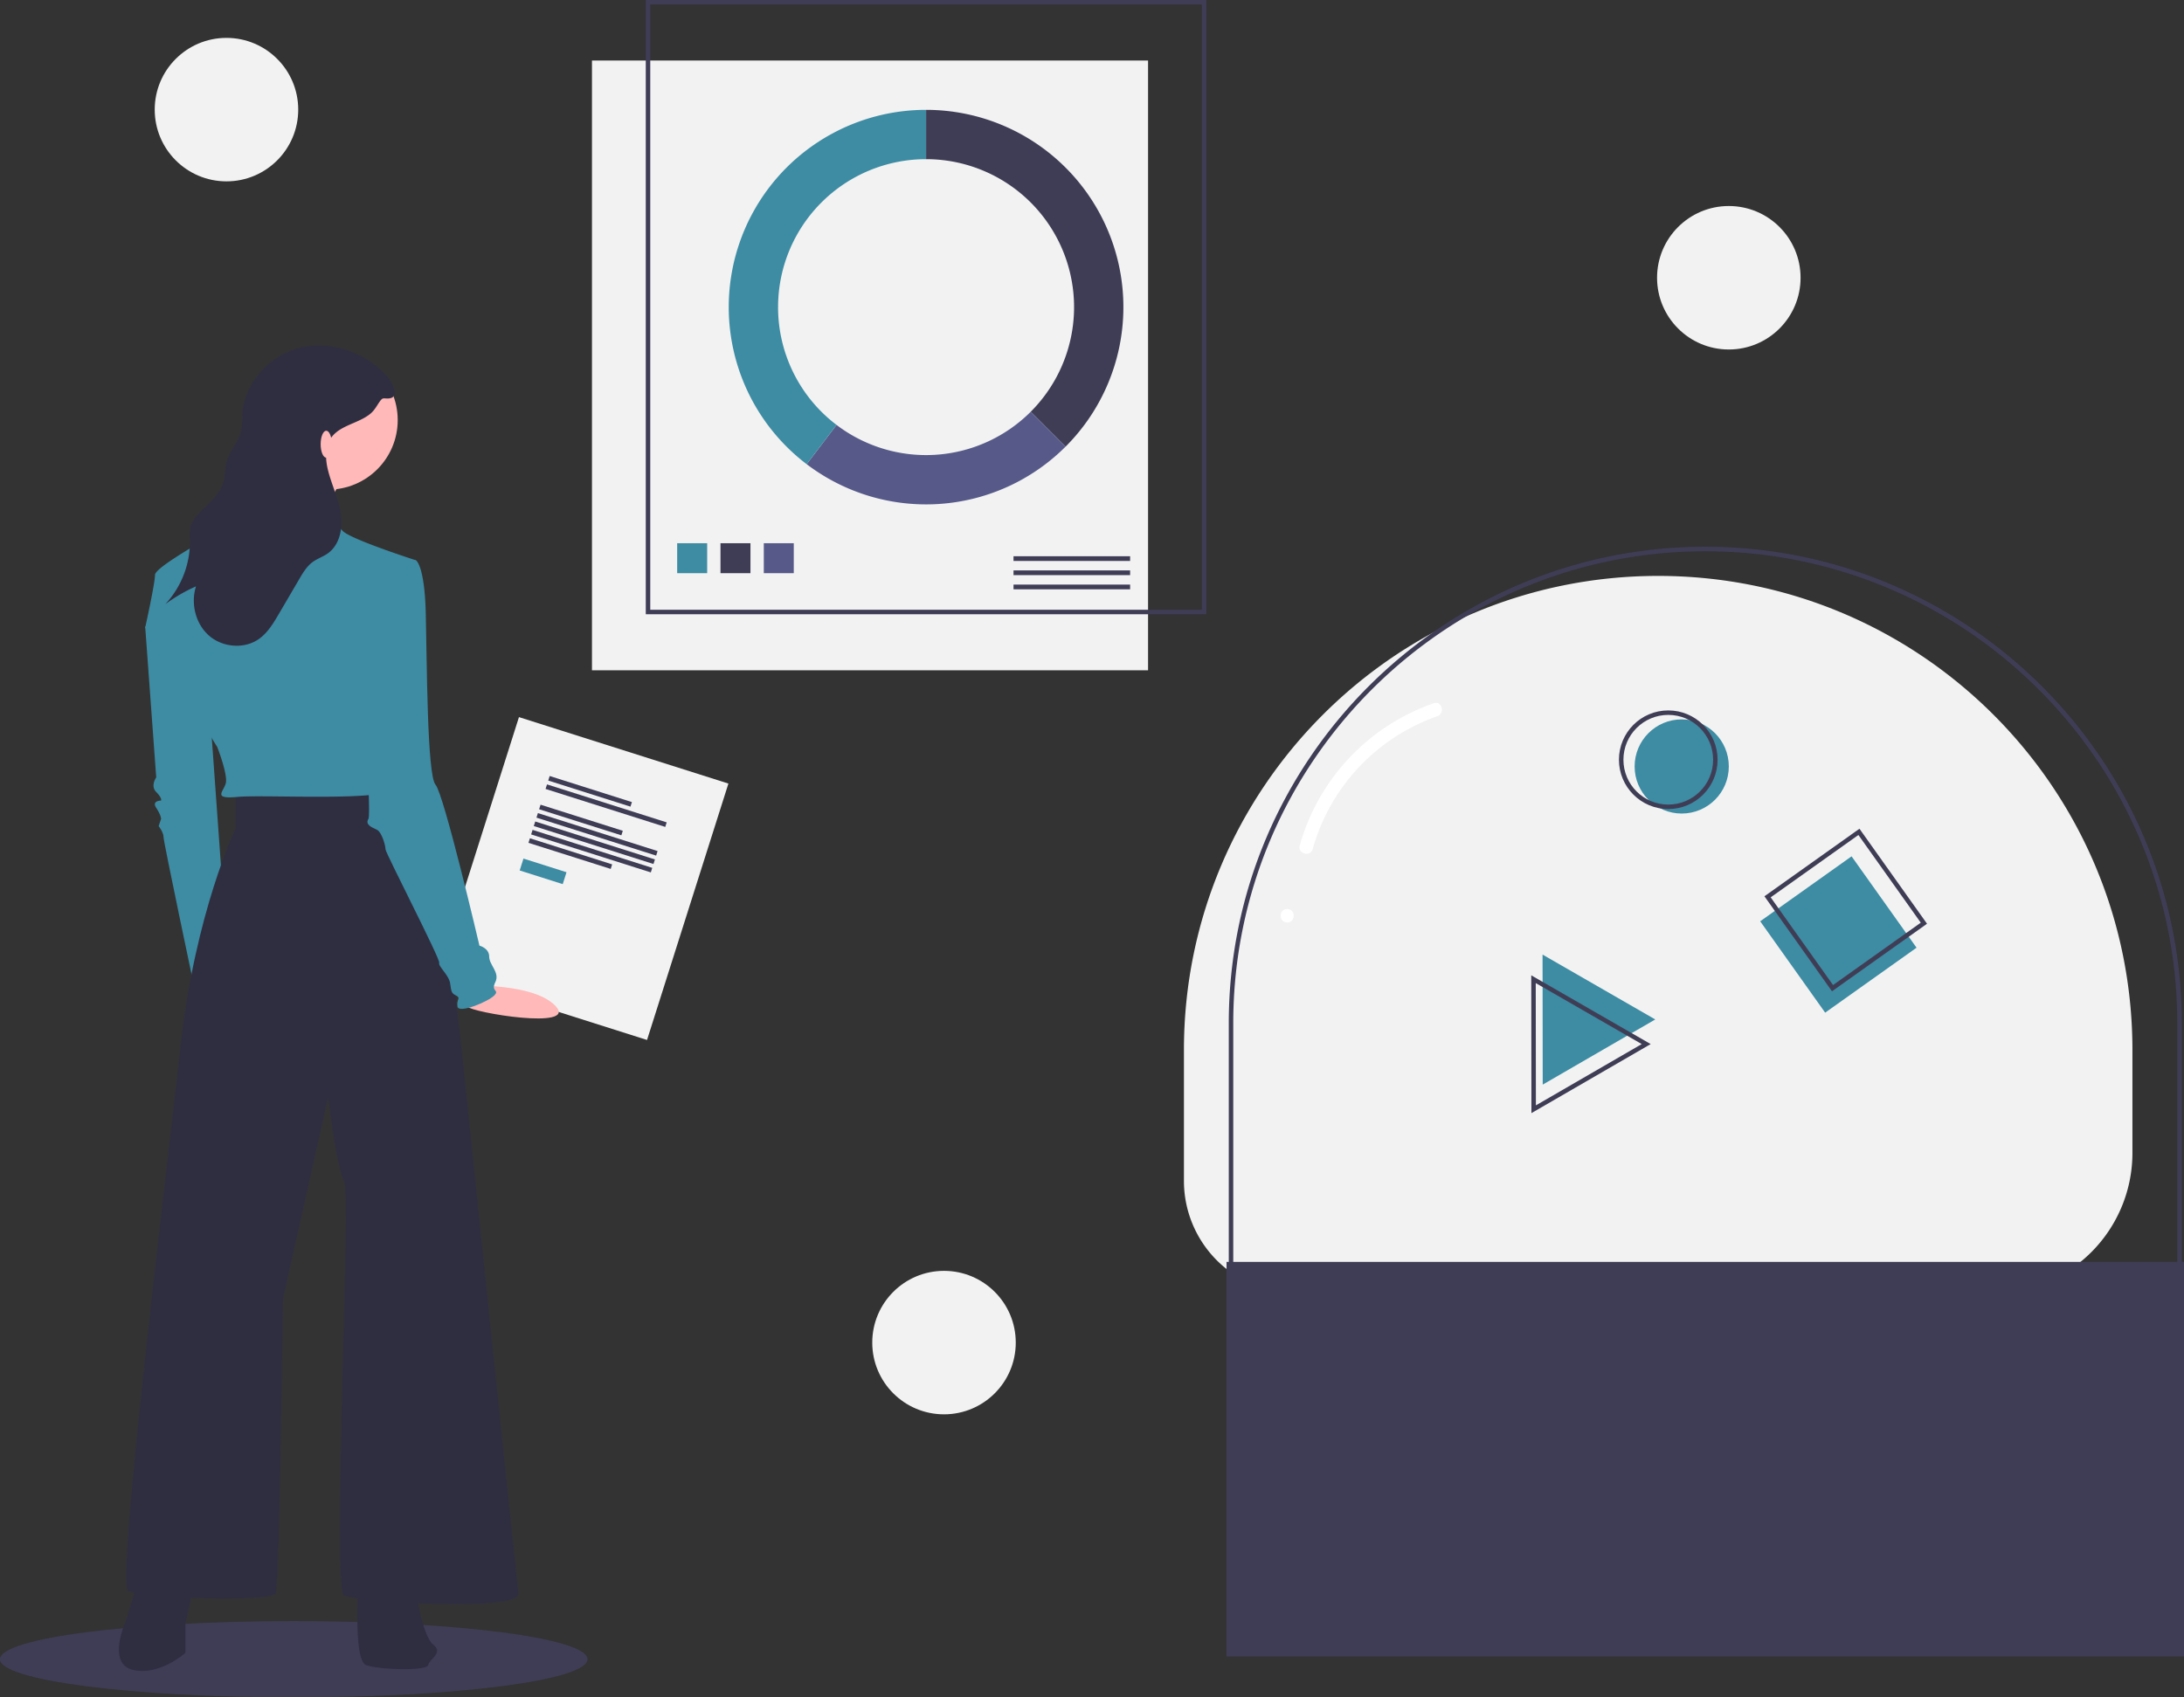 <svg data-name="Layer 1" xmlns="http://www.w3.org/2000/svg" width="974" height="757.15"><rect width="100%" height="100%" fill="#333333" stroke="none"/><path fill="#f2f2f2" d="M264 27H512V299H264z"/><path fill="none" stroke="#3f3d56" stroke-miterlimit="10" stroke-width="2" d="M289 1H537V273H289z"/><path fill="#3d8ca3" d="M302 242.314H315.371V255.685H302z"/><path fill="#3f3d56" d="M321.314 242.314H334.685V255.685H321.314z"/><path fill="#575a89" d="M340.629 242.314H354V255.685H340.629z"/><path fill="#3f3d56" d="M452 248.122H504V250.23H452z"/><path fill="#3f3d56" d="M452 254.446H504V256.554H452z"/><path fill="#3f3d56" d="M452 260.77H504V262.878H452z"/><path d="M413 49v22a66 66 0 0 1 46.67 112.67l15.555 15.555A88 88 0 0 0 413 49z" fill="#3f3d56"/><path d="M475.225 199.225L459.67 183.67a65.983 65.983 0 0 1-86.6 5.872l-13.316 17.52a87.998 87.998 0 0 0 115.472-7.836z" fill="#575a89"/><path d="M347 137a66 66 0 0 1 66-66V49a88 88 0 0 0-53.247 158.061l13.316-17.52A65.885 65.885 0 0 1 347 137z" fill="#3d8ca3"/><path d="M578.122 576.9A50.122 50.122 0 0 1 528 526.778V468.4c0-116.808 94.692-211.5 211.5-211.5S951 351.592 951 468.4v45.894a62.606 62.606 0 0 1-62.606 62.606" fill="#f2f2f2"/><path d="M909.394 639.9v-2A61.676 61.676 0 0 0 971 576.294V456.4c0-116.07-94.43-210.5-210.5-210.5S550 340.33 550 456.4v132.378a49.178 49.178 0 0 0 49.122 49.122v2A51.18 51.18 0 0 1 548 588.778V456.4c0-117.173 95.327-212.5 212.5-212.5S973 339.227 973 456.4v119.894a63.68 63.68 0 0 1-63.606 63.606z" fill="#3f3d56"/><path fill="#3f3d56" d="M547 562.9H974V738.9H547z"/><path transform="rotate(-35.41 765.268 629.306)" fill="#3d8ca3" d="M907.86 462.785H957.86V512.785H907.86z"/><path transform="rotate(-35.41 768.547 618.387)" fill="none" stroke="#3f3d56" stroke-miterlimit="10" stroke-width="2" d="M911.14 451.865H961.14V501.865H911.14z"/><circle cx="750" cy="341.9" r="21" fill="#3d8ca3"/><circle cx="744" cy="338.9" r="21" fill="none" stroke="#3f3d56" stroke-miterlimit="10" stroke-width="2"/><path fill="#3d8ca3" d="M687.934 425.82L713.068 440.287 738.201 454.754 713.105 469.287 688.01 483.82 687.972 454.82 687.934 425.82z"/><path fill="none" stroke="#3f3d56" stroke-miterlimit="10" stroke-width="2" d="M683.895 436.803L709.028 451.271 734.162 465.738 709.066 480.271 683.97 494.803 683.932 465.803 683.895 436.803z"/><path d="M585.435 378.724a87.84 87.84 0 0 1 55.558-59.227c3.63-1.248 2.07-7.046-1.595-5.786a94.081 94.081 0 0 0-59.749 63.418c-1.03 3.727 4.758 5.318 5.786 1.595zm-11.38 32.767c3.86 0 3.867-6 0-6-3.86 0-3.867 6 0 6z" fill="#fff"/><path transform="rotate(17.605 545.51 62.495)" fill="#f2f2f2" d="M324 402.825H422V522.825H324z"/><path transform="rotate(17.605 548.666 23.586)" fill="#3f3d56" d="M356.916 422.852H395.396V424.981H356.916z"/><path transform="rotate(17.605 555.828 29.981)" fill="#3f3d56" d="M355.317 429.247H411.317V431.376H355.317z"/><path transform="rotate(17.605 544.605 36.384)" fill="#3f3d56" d="M352.855 435.65H391.335V437.779H352.855z"/><path transform="rotate(17.605 539.851 51.367)" fill="#3f3d56" d="M348.1 450.633H386.58V452.762H348.1z"/><path transform="rotate(17.605 551.767 42.78)" fill="#3f3d56" d="M351.256 442.045H407.256V444.174H351.256z"/><path transform="rotate(17.605 550.578 46.525)" fill="#3f3d56" d="M350.067 445.791H406.067V447.92H350.067z"/><path transform="rotate(17.605 549.39 50.27)" fill="#3f3d56" d="M348.879 449.537H404.879V451.666H348.879z"/><path transform="rotate(17.605 527.718 59.285)" fill="#3d8ca3" d="M345.138 456.832H365.278V462.399H345.138z"/><ellipse cx="131" cy="740.15" rx="131" ry="17" fill="#3f3d56"/><path d="M69.123 269.526l-4.351 10.335 4.895 66.905s-2.72 3.807 0 6.527 2.176 3.808 2.176 3.808-4.352 0-2.176 3.263 2.176 4.896 2.176 4.896l-1.088 3.263s2.176 2.72 2.176 4.896 14.142 69.08 14.142 69.08l13.599-26.653-7.615-106.068z" fill="#3d8ca3"/><path d="M208.758 439.662s29.699-1.2 39.168 9.277-37.202 2.897-39.842-.054.674-9.223.674-9.223z" fill="#ffb9b9"/><path d="M62.052 703.59l-5.983 19.582s-8.703 19.038 3.263 21.758 23.39-7.615 23.39-7.615V724.26l4.351-20.67zm97.91 0s-2.72 36.988 3.263 39.164 27.197 2.72 27.74 0 7.072-5.44 2.177-9.247-8.16-26.109-8.16-26.109z" fill="#2f2e41"/><path d="M105.023 353.293v16.318s-17.95 37.532-24.477 96.822-28.829 239.877-23.39 243.14 64.185 5.44 65.817 1.089 3.264-131.634 3.264-131.634l20.126-89.75s3.807 32.093 7.07 37.532-5.439 182.22 0 184.94 78.872 7.615 77.784-1.088-25.565-244.773-25.565-244.773-12.51-111.508-16.318-112.596-38.62-2.176-44.06-1.088-40.25 1.088-40.25 1.088z" fill="#2f2e41"/><circle cx="146.363" cy="187.391" r="31.005" fill="#ffb9b9"/><path d="M152.89 213.5s-15.774 24.478-11.967 31.005-40.251-6.527-40.251-6.527 26.653-32.637 26.109-36.444S152.89 213.5 152.89 213.5z" fill="#ffb9b9"/><path d="M185.526 249.944s-28.828-9.247-32.636-13.054a52.318 52.318 0 0 1-6.527-8.16s-34.813-4.895-35.9-4.895-9.247 9.791-11.423 11.967-29.917 16.862-29.917 20.67-4.351 23.389-4.351 23.389 9.79 20.126 15.774 24.477 7.615 3.264 8.16 10.335 8.158 18.494 8.158 18.494 4.896 12.51 3.808 16.318-5.984 7.072 5.44 5.984 67.992 2.176 67.992-3.808-10.88-63.097-10.88-63.097z" fill="#3d8ca3"/><path d="M175.192 251.032l10.334-1.088s3.808 2.176 4.352 23.39.544 72.344 4.351 76.695 19.582 71.8 19.582 71.8 4.352 1.088 4.352 4.896 4.895 7.071 2.72 11.423 2.175 3.263-.544 5.983-15.775 8.16-16.319 4.895 1.632-3.807-.544-4.895-2.175-1.632-2.72-5.44-5.439-7.615-4.895-9.246-23.933-48.955-23.933-50.587-1.632-7.615-3.808-8.703-5.44-2.176-3.807-4.895-4.352-84.311-4.352-84.311z" fill="#3d8ca3"/><path d="M172.581 167.729c-9.507-10.321-24.438-15.799-38.13-12.729s-25.223 15.226-26.293 29.218c-.22 2.862-.037 5.785-.778 8.558-1.245 4.665-4.952 8.362-6.258 13.01-.875 3.112-.616 6.464-1.544 9.562-1.713 5.724-7.018 9.456-11.062 13.855a14.02 14.02 0 0 0-3.54 5.795 21.852 21.852 0 0 0-.269 5.896A41.057 41.057 0 0 1 73.7 269.536a70.652 70.652 0 0 1 13.698-7.963c-2.404 7.655-.207 16.713 5.842 21.986s15.737 6.09 22.277 1.442c3.886-2.762 6.41-7 8.82-11.113l9.125-15.57c1.65-2.817 3.374-5.715 6.012-7.64 2.096-1.528 4.642-2.341 6.752-3.851 5.322-3.808 6.751-11.261 5.76-17.73s-3.9-12.475-5.568-18.803c-1.32-5.005-1.734-10.74 1.235-14.98 3.94-5.63 12.039-6.347 17.393-10.652 2.016-1.621 2.917-3.593 4.36-5.622 1.334-1.873 1.673-1.202 3.739-1.288 5.67-.235 1.538-7.742-.564-10.023z" fill="#2f2e41"/><ellipse cx="145.5" cy="198.15" rx="2.5" ry="6" fill="#ffb9b9"/><circle cx="421" cy="598.9" r="32" fill="#f2f2f2"/><circle cx="101" cy="48.9" r="32" fill="#f2f2f2"/><circle cx="771" cy="123.9" r="32" fill="#f2f2f2"/></svg>